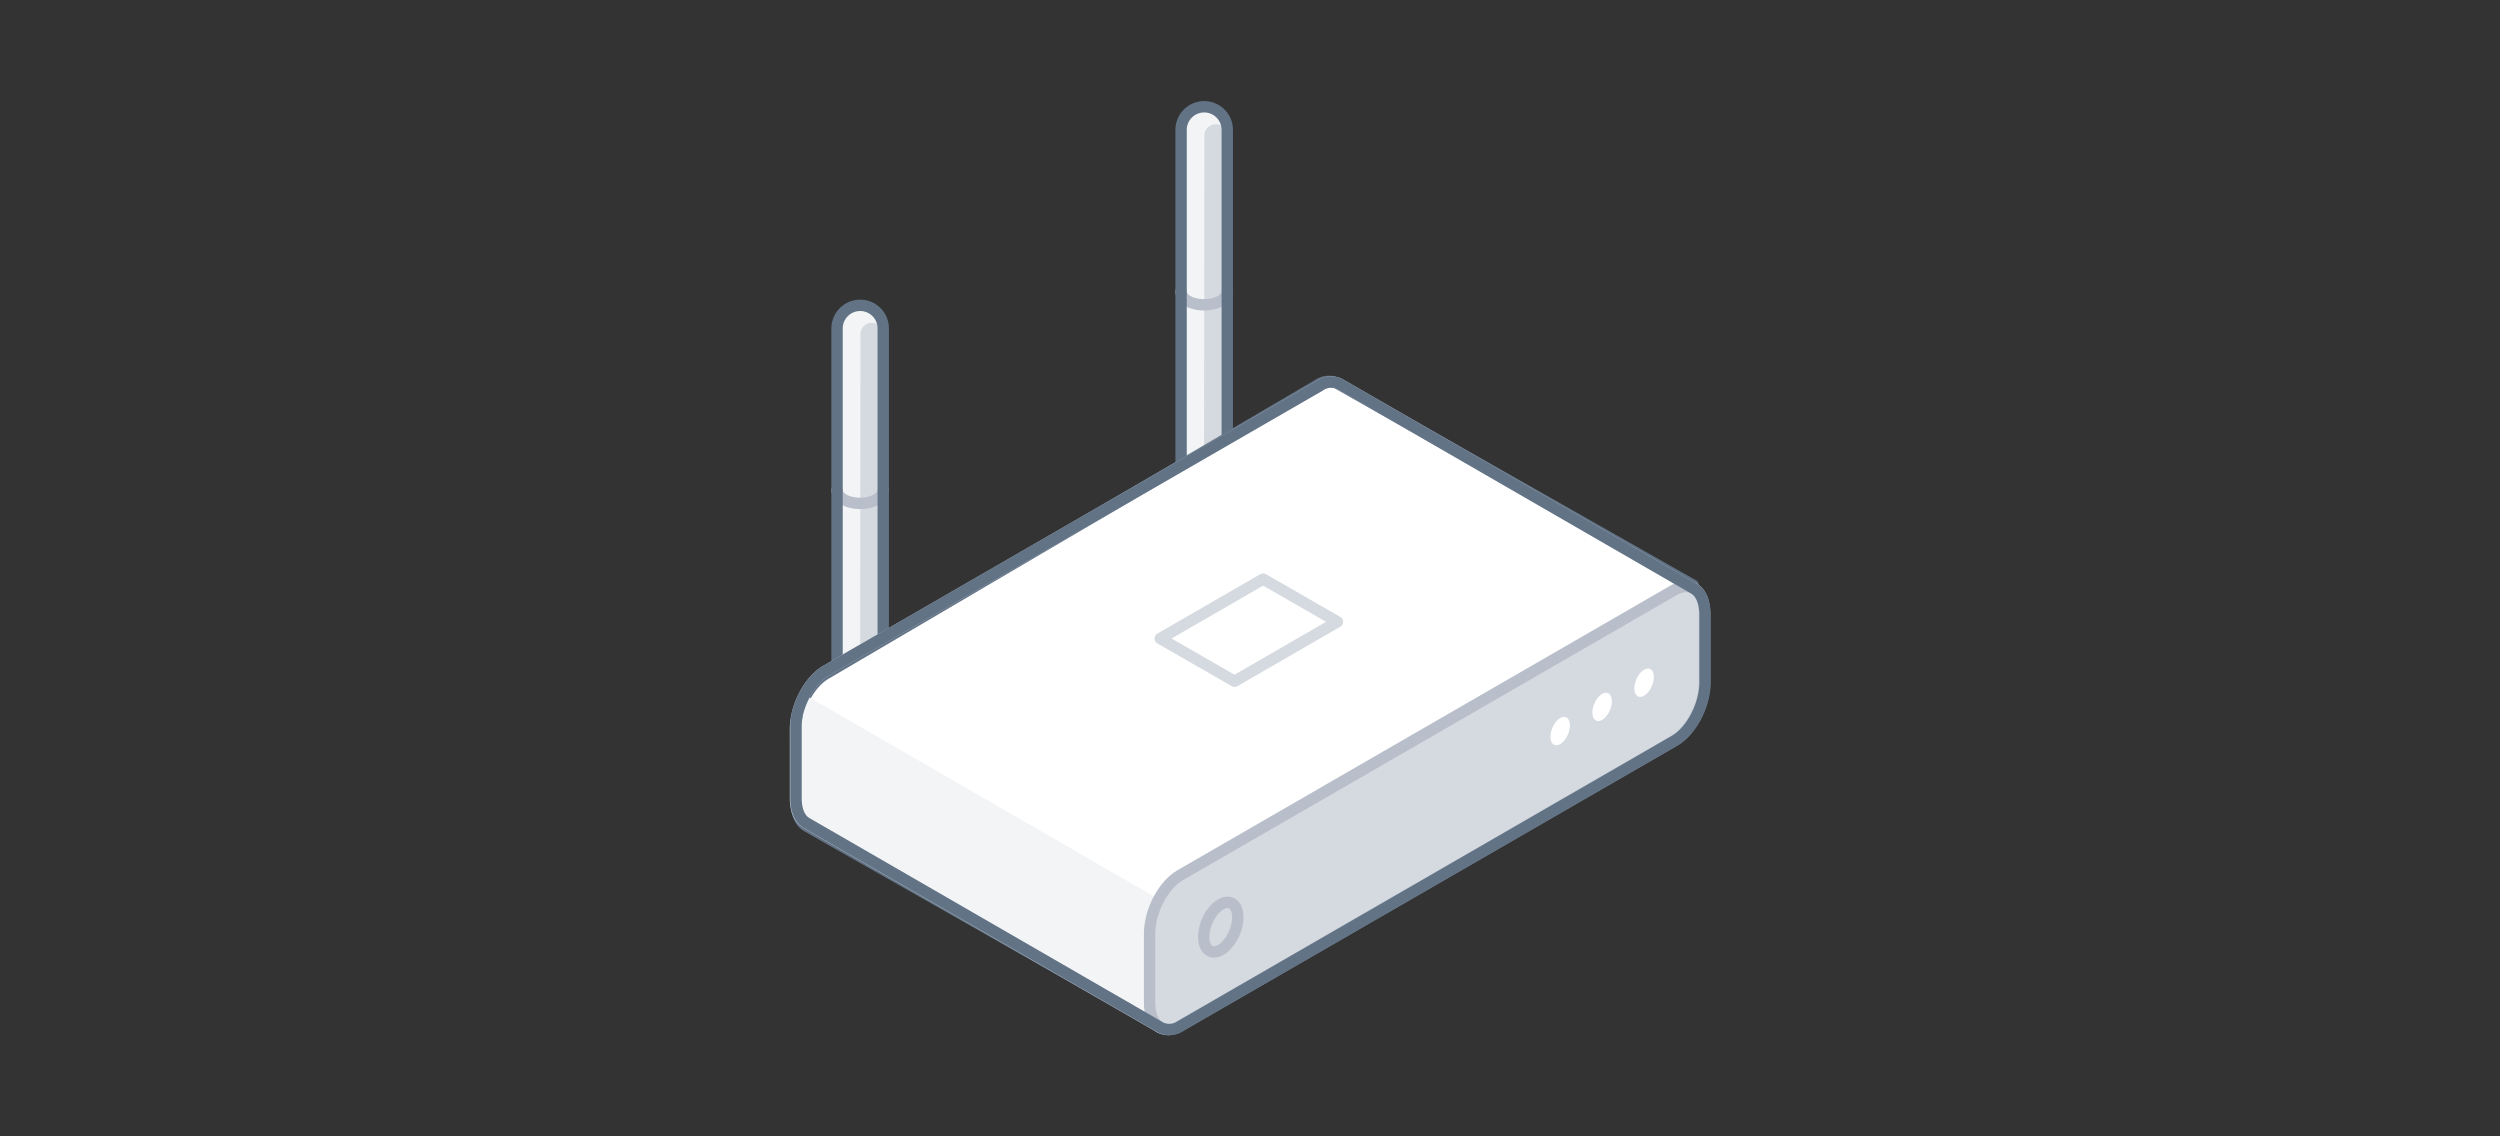 <svg xmlns="http://www.w3.org/2000/svg" viewBox="0 0 440 200"><rect x="0" y="0" width="440" height="200" fill="#333333" stroke="none"/><defs><style>.cls-1{fill:#f2f4f6;}.cls-2,.cls-6{fill:#d5dae0;}.cls-3,.cls-4,.cls-8,.cls-9{fill:none;}.cls-3,.cls-6{stroke:#b8bfca;}.cls-3,.cls-4,.cls-5,.cls-6,.cls-8{stroke-linecap:round;stroke-linejoin:round;stroke-width:2px;}.cls-4,.cls-5{stroke:#627386;}.cls-5,.cls-7{fill:#fff;}.cls-8{stroke:#d5dae0;}</style></defs><title>router(2x1)</title><g id="Layer_2" data-name="Layer 2"><g id="Illustrations"><path class="cls-1" d="M151.39,53.74a4.06,4.06,0,0,1,4.06,4.06v61c0,1.3-1.82,2.35-4.06,2.35s-4.07-1-4.07-2.35v-61A4.07,4.07,0,0,1,151.39,53.74Z"/><path class="cls-2" d="M151.39,121.11h0c2.24,0,4.06-1,4.06-2.35V58.81a2,2,0,0,0-2-2h0a2,2,0,0,0-2,2Z"/><path class="cls-3" d="M155.45,86.25c0,1.3-1.82,2.35-4.06,2.35s-4.07-1-4.07-2.35"/><path class="cls-4" d="M151.39,53.74a4.06,4.06,0,0,1,4.06,4.06v61c0,1.3-1.82,2.35-4.06,2.35s-4.07-1-4.07-2.35v-61A4.07,4.07,0,0,1,151.39,53.74Z"/><path class="cls-1" d="M211.91,18.79A4.07,4.07,0,0,1,216,22.86v61c0,1.29-1.82,2.34-4.07,2.34s-4.06-1-4.06-2.34v-61A4.07,4.07,0,0,1,211.91,18.79Z"/><path class="cls-2" d="M211.91,86.16h0c2.25,0,4.07-1,4.07-2.34V23.87a2,2,0,0,0-2-2h0a2,2,0,0,0-2,2Z"/><path class="cls-3" d="M216,51.31c0,1.29-1.82,2.34-4.07,2.34s-4.06-1-4.06-2.34"/><path class="cls-4" d="M211.91,18.79A4.07,4.07,0,0,1,216,22.86v61c0,1.29-1.82,2.34-4.07,2.34s-4.06-1-4.06-2.34v-61A4.07,4.07,0,0,1,211.91,18.79Z"/><path class="cls-5" d="M235.39,67.47h0a3.46,3.46,0,0,0-3.52.31l-86.53,50.81c-3,1.74-5.34,6.36-5.31,10.32l.09,12.17c0,2.17.75,3.69,1.9,4.34h0L204.61,181,298,103Z"/><path class="cls-1" d="M141.62,122.26a13.38,13.38,0,0,0-1.62,6.07V140.5c0,2.17.72,3.7,1.86,4.35h0l62.33,36L220,167.53Z"/><path class="cls-3" d="M235.81,67.59h0a3.45,3.45,0,0,0-3.52.29l-86.91,50.17c-3,1.72-5.38,6.32-5.38,10.28V140.5c0,2.17.72,3.7,1.86,4.35h0l62.33,36,93.95-77.26Z"/><path class="cls-6" d="M294.62,130.38l-86.91,50.18c-3,1.72-5.38-.11-5.38-4.07V164.32c0-4,2.41-8.56,5.38-10.28l86.91-50.18c3-1.71,5.38.11,5.38,4.07V120.1C300,124.07,297.59,128.67,294.62,130.38Z"/><ellipse class="cls-3" cx="214.85" cy="163.18" rx="4.61" ry="2.61" transform="translate(-19.42 296.98) rotate(-66.95)"/><ellipse class="cls-7" cx="274.6" cy="128.68" rx="2.64" ry="1.49" transform="translate(48.67 330.97) rotate(-66.95)"/><ellipse class="cls-7" cx="281.98" cy="124.42" rx="2.64" ry="1.49" transform="translate(57.08 335.17) rotate(-66.95)"/><ellipse class="cls-7" cx="289.36" cy="120.16" rx="2.64" ry="1.49" transform="translate(65.5 339.37) rotate(-66.95)"/><path class="cls-4" d="M298.13,103.59h0l-62.33-36h0a3.45,3.45,0,0,0-3.52.29l-86.91,50.17c-2.21,1.28-4.1,4.15-4.93,7.17v0c-.07.23-.12.46-.17.68a.3.3,0,0,1,0,.1c0,.21-.08.42-.11.64l0,.14c0,.2-.05.41-.06.61a.88.88,0,0,0,0,.16q0,.38,0,.75h0V140.5h0c0,2.17.72,3.7,1.86,4.35h0l62.33,36h0a3.43,3.43,0,0,0,3.51-.28l86.91-50.18c3-1.71,5.38-6.31,5.38-10.28V107.93C300,105.76,299.28,104.24,298.13,103.59Z"/><polygon class="cls-8" points="204.2 112.38 217.28 119.9 235.39 109.44 222.31 101.92 204.2 112.38"/><rect class="cls-9" width="440" height="200"/></g></g></svg>